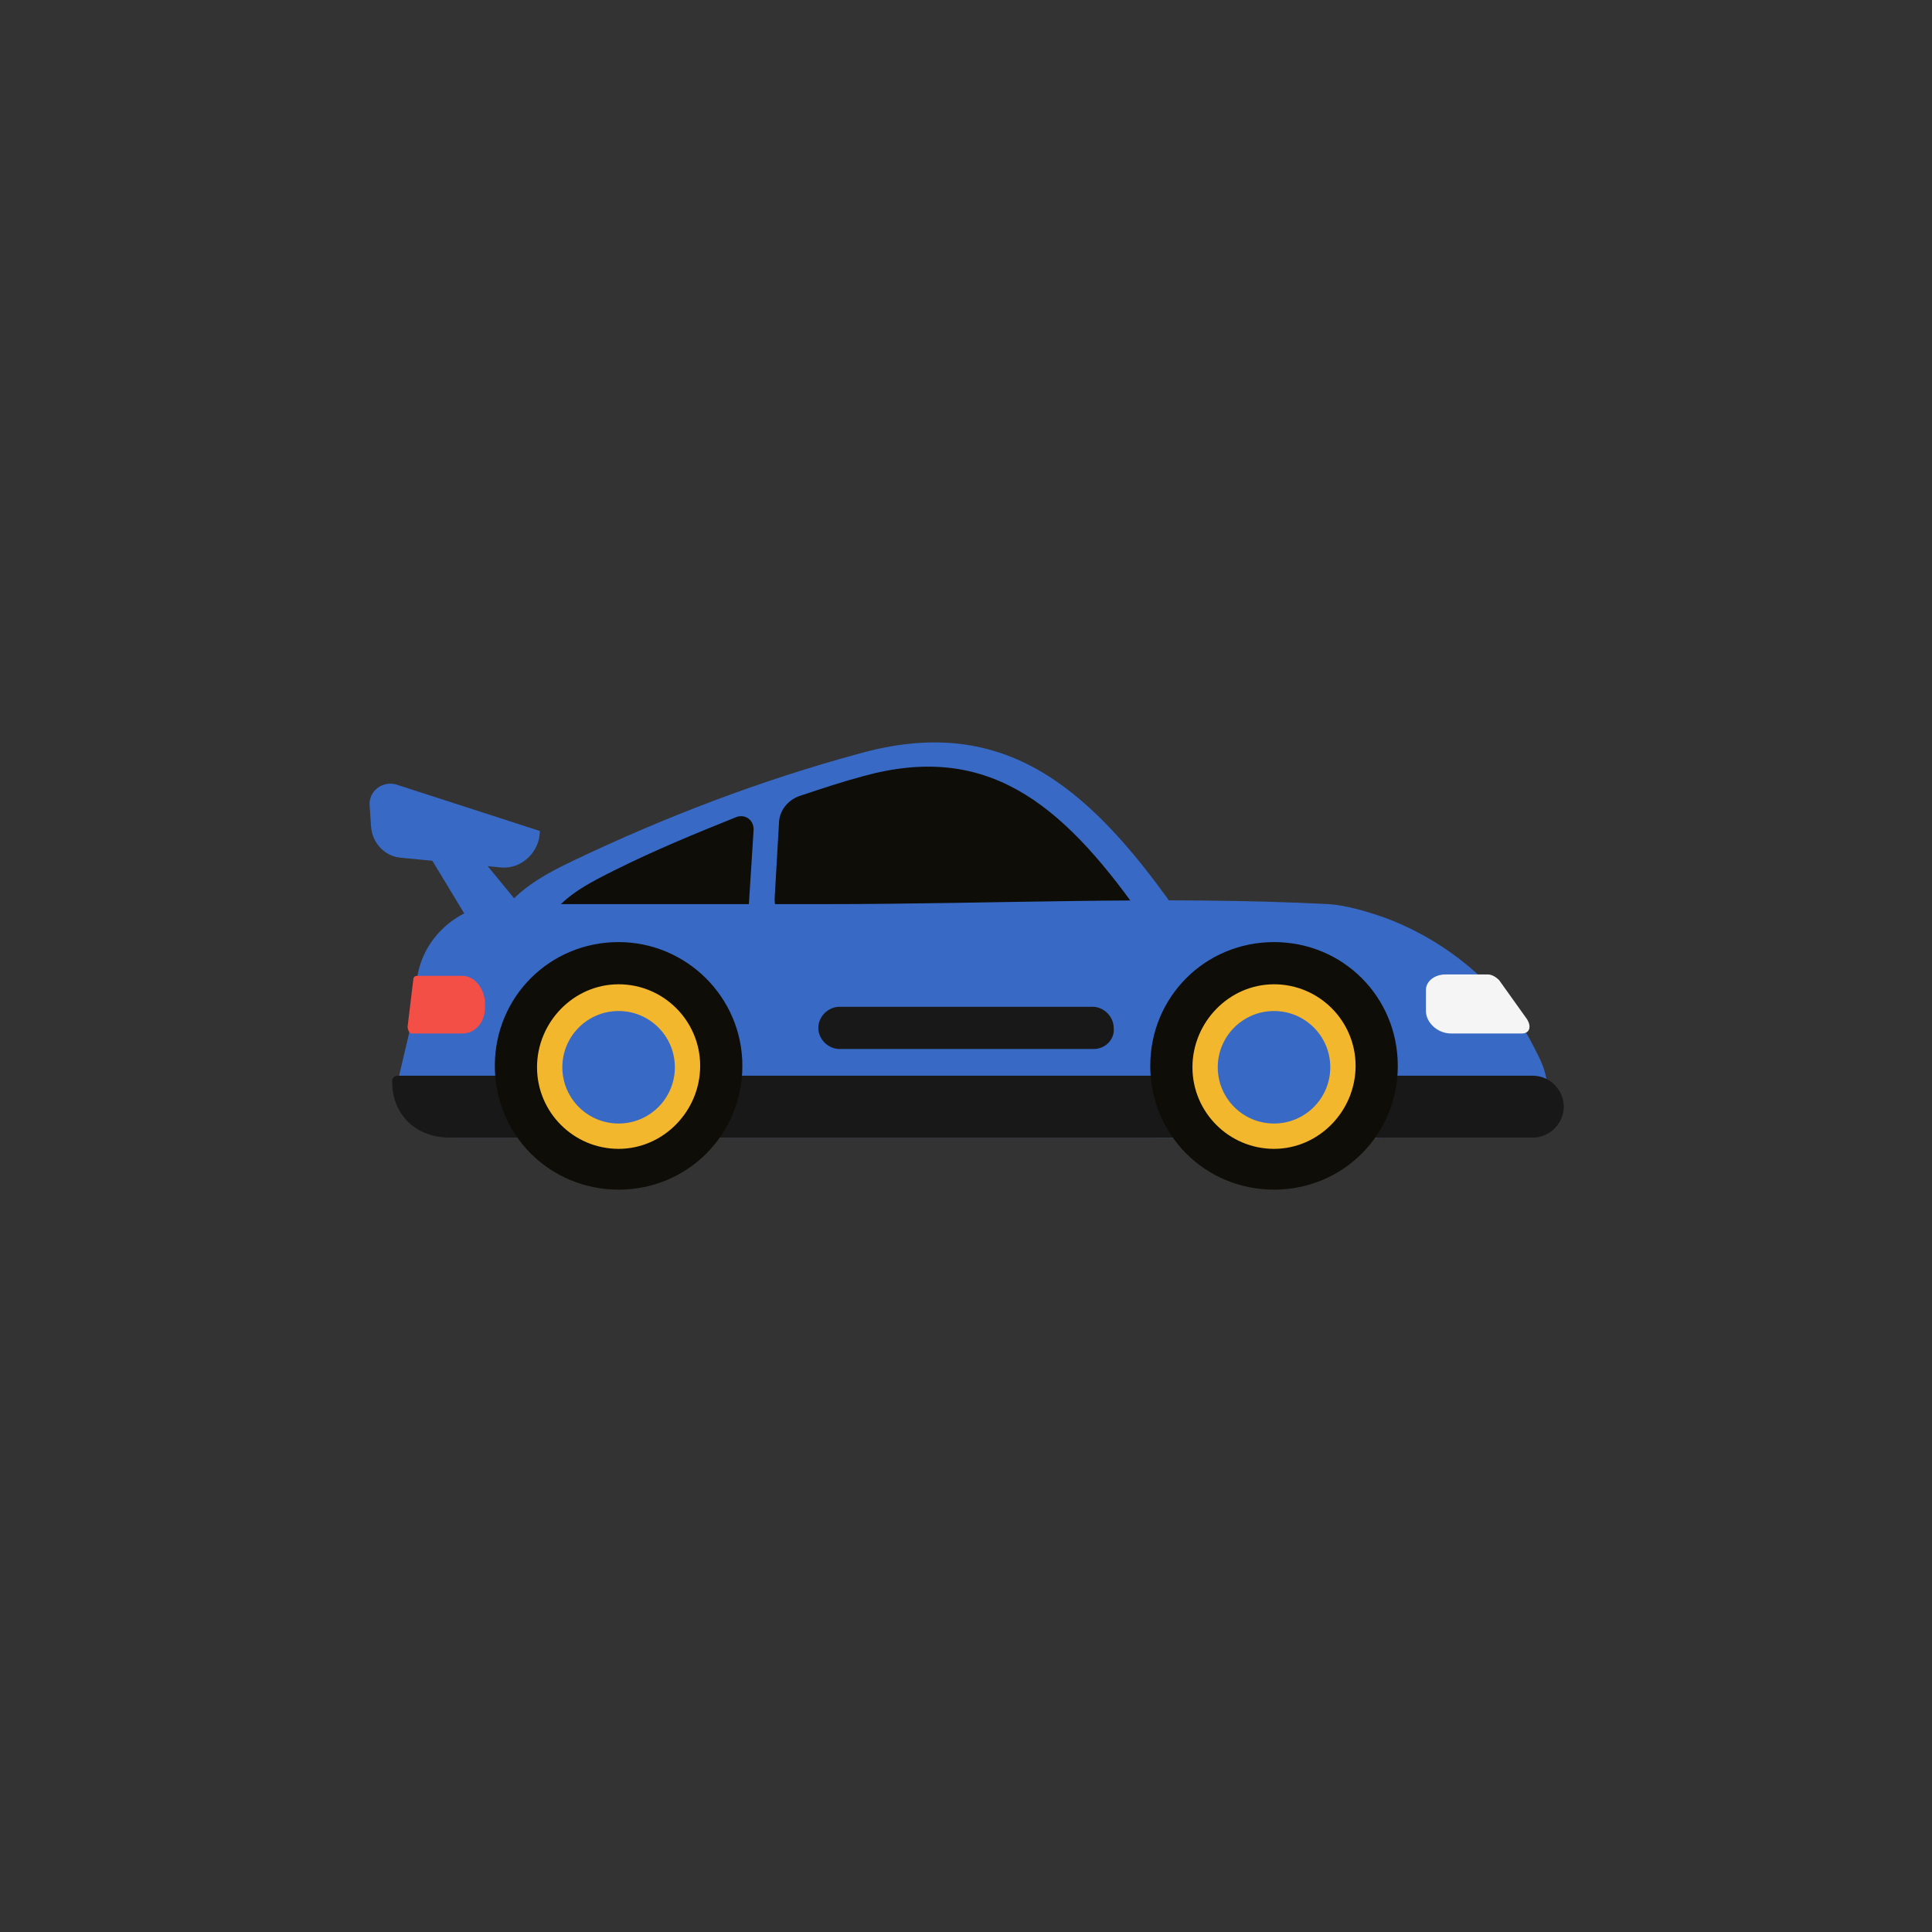 <?xml version="1.0" encoding="utf-8"?>
<svg xml:space="preserve" viewBox="0 0 100 100" y="0" x="0" xmlns="http://www.w3.org/2000/svg" id="圖層_1" version="1.1" style="height: 100%; width: 100%; background: rgb(99, 128, 157); shape-rendering: auto;" width="200px" height="200px"><rect x="0" y="0" width="100" height="100" fill="#333333" stroke="none"/><g class="ldl-scale" style="transform-origin: 50% 50%; transform: rotate(0deg) scale(0.8, 0.8);"><g class="ldl-ani"><g class="ldl-layer"><g class="ldl-ani" style="transform: scale(0.91); transform-origin: 50px 50px; animation: 1.111s linear -0.59s infinite normal forwards running breath-f643fe18-2610-4a1b-abb0-25aa8f678150;"><path fill="#f5e169" d="M66 47.5c-.4-.5-5.1 0-5.7 0H22.9c-1.8 0-4.9.6-6.5 0 .8-2.5 3.4-3.9 5.7-5 6.5-3.1 13.3-5.7 20.3-7.6 10-2.8 16.1 2 22.5 11.1l1.1 1.5z" style="fill: rgb(56, 105, 197);"></path></g></g><g class="ldl-layer"><g class="ldl-ani" style="transform: scale(0.91); transform-origin: 50px 50px; animation: 1.111s linear -0.625s infinite normal forwards running breath-f643fe18-2610-4a1b-abb0-25aa8f678150;"><path fill="#333" d="M62.3 46.2c-5.6-7.9-10.9-12.1-19.6-9.7-1.5.4-3 .9-4.5 1.4-.9.3-1.5 1.1-1.5 2l-.3 5.2c-.1 1.3 1 2.4 2.3 2.4h19.7c.5 0 4.7-.4 5 0l-1.1-1.3z" style="fill: rgb(15, 13, 7);"></path></g></g><g class="ldl-layer"><g class="ldl-ani" style="transform: scale(0.91); transform-origin: 50px 50px; animation: 1.111s linear -0.66s infinite normal forwards running breath-f643fe18-2610-4a1b-abb0-25aa8f678150;"><path fill="#333" d="M25 43.2c-1.6.8-3.4 1.7-4.4 3.1-.4.6 0 1.4.7 1.4 1.4.1 3.1-.2 4.3-.2h8c.5 0 .9-.4.9-.9l.4-6.3c0-.7-.6-1.1-1.2-.9-3 1.2-5.9 2.4-8.7 3.8z" style="fill: rgb(15, 13, 7);"></path></g></g><g class="ldl-layer"><g class="ldl-ani" style="transform: scale(0.91); transform-origin: 50px 50px; animation: 1.111s linear -0.694s infinite normal forwards running breath-f643fe18-2610-4a1b-abb0-25aa8f678150;"><path fill="#f5e169" d="M89.4 54.1c-2.3-3.5-5.9-6.2-9.8-7.6-1.2-.4-2.5-.8-3.8-.9-11.8-.6-23.9 0-35.7 0h-23c-3 0-5.6 2.2-6.1 5.1 0 .1-.1.2-.1.3l-.5 3.8-.8 3.4c0 2.2 1.8 4 4 4H62.7c5.6 0 11.2.2 16.8 0 .6 0 1.2 0 1.8-.1 1.1 0 2.2-.1 3.2-.1 2.1-.1 6.5-.1 6.8-3 .1-.9-.2-1.8-.6-2.6-.4-.8-.8-1.6-1.3-2.3z" style="fill: rgb(56, 105, 197);"></path></g></g><g class="ldl-layer"><g class="ldl-ani" style="transform: scale(0.91); transform-origin: 50px 50px; animation: 1.111s linear -0.729s infinite normal forwards running breath-f643fe18-2610-4a1b-abb0-25aa8f678150;"><path fill="#e15b64" d="M14.2 50.7H11c-.2 0-.3.1-.3.3l-.4 3.3c0 .2.1.5.3.5h3.6c.9 0 1.6-.8 1.6-1.8v-.5c-.1-1-.8-1.8-1.6-1.8z" style="fill: rgb(244, 79, 70);"></path></g></g><g class="ldl-layer"><g class="ldl-ani" style="transform: scale(0.91); transform-origin: 50px 50px; animation: 1.111s linear -0.764s infinite normal forwards running breath-f643fe18-2610-4a1b-abb0-25aa8f678150;"><path fill="#e0e0e0" d="M87.9 51c-.2-.2-.5-.4-.8-.4h-3c-.8 0-1.4.5-1.4 1.1v1.5c0 .8.8 1.6 1.8 1.6h5c.6 0 .7-.5.4-1l-2-2.8z" style="fill: rgb(245, 245, 245);"></path></g></g><g class="ldl-layer"><g class="ldl-ani" style="transform: scale(0.91); transform-origin: 50px 50px; animation: 1.111s linear -0.799s infinite normal forwards running breath-f643fe18-2610-4a1b-abb0-25aa8f678150;"><path fill="#f8b26a" d="M90.3 57.8H9.6s-.4 0-.4.4c0 2.4 1.7 4 4.1 4h77c1.2 0 2.2-1 2.2-2.2 0-1.2-1-2.2-2.2-2.2z" style="fill: rgb(24, 24, 24);"></path></g></g><g class="ldl-layer"><g class="ldl-ani"><g><g class="ldl-layer"><g class="ldl-ani" style="transform: scale(0.91); transform-origin: 50px 50px; animation: 1.111s linear -0.833s infinite normal forwards running breath-f643fe18-2610-4a1b-abb0-25aa8f678150;"><circle fill="#fff" r="7.3" cy="57.2" cx="25.3" style="fill: rgb(243, 183, 46);"></circle></g></g><g class="ldl-layer"><g class="ldl-ani" style="transform: scale(0.91); transform-origin: 50px 50px; animation: 1.111s linear -0.868s infinite normal forwards running breath-f643fe18-2610-4a1b-abb0-25aa8f678150;"><path fill="#333" d="M25.3 51.3c3.2 0 5.8 2.6 5.8 5.8S28.5 63 25.3 63s-5.8-2.6-5.8-5.8 2.6-5.9 5.8-5.9m0-3c-4.9 0-8.8 3.9-8.8 8.8s3.9 8.8 8.8 8.8 8.8-3.9 8.8-8.8-4-8.8-8.8-8.8z" style="fill: rgb(15, 13, 7);"></path></g></g></g></g></g><g class="ldl-layer"><g class="ldl-ani"><g><g class="ldl-layer"><g class="ldl-ani" style="transform: scale(0.91); transform-origin: 50px 50px; animation: 1.111s linear -0.903s infinite normal forwards running breath-f643fe18-2610-4a1b-abb0-25aa8f678150;"><circle fill="#e6e6e6" r="4" cy="57.2" cx="25.3" style="fill: rgb(56, 105, 197);"></circle></g></g></g></g></g><g class="ldl-layer"><g class="ldl-ani"><g><g class="ldl-layer"><g class="ldl-ani" style="transform: scale(0.91); transform-origin: 50px 50px; animation: 1.111s linear -0.938s infinite normal forwards running breath-f643fe18-2610-4a1b-abb0-25aa8f678150;"><circle fill="#fff" r="7.3" cy="57.2" cx="71.9" style="fill: rgb(243, 183, 46);"></circle></g></g><g class="ldl-layer"><g class="ldl-ani" style="transform: scale(0.91); transform-origin: 50px 50px; animation: 1.111s linear -0.972s infinite normal forwards running breath-f643fe18-2610-4a1b-abb0-25aa8f678150;"><path fill="#333" d="M71.9 51.3c3.2 0 5.8 2.6 5.8 5.8S75.1 63 71.9 63s-5.8-2.6-5.8-5.8 2.6-5.9 5.8-5.9m0-3c-4.9 0-8.8 3.9-8.8 8.8s3.9 8.8 8.8 8.8 8.8-3.9 8.8-8.8-3.9-8.8-8.8-8.8z" style="fill: rgb(15, 13, 7);"></path></g></g></g></g></g><g class="ldl-layer"><g class="ldl-ani"><g><g class="ldl-layer"><g class="ldl-ani" style="transform: scale(0.91); transform-origin: 50px 50px; animation: 1.111s linear -1.007s infinite normal forwards running breath-f643fe18-2610-4a1b-abb0-25aa8f678150;"><circle fill="#e6e6e6" r="4" cy="57.2" cx="71.9" style="fill: rgb(56, 105, 197);"></circle></g></g></g></g></g><g class="ldl-layer"><g class="ldl-ani" style="transform: scale(0.91); transform-origin: 50px 50px; animation: 1.111s linear -1.042s infinite normal forwards running breath-f643fe18-2610-4a1b-abb0-25aa8f678150;"><path fill="#f8b26a" d="M59.1 55.9H41c-.8 0-1.5-.7-1.5-1.5s.7-1.5 1.5-1.5h18c.8 0 1.5.7 1.5 1.5.1.8-.6 1.5-1.4 1.5z" style="fill: rgb(24, 24, 24);"></path></g></g><g class="ldl-layer"><g class="ldl-ani" style="transform: scale(0.91); transform-origin: 50px 50px; animation: 1.111s linear -1.076s infinite normal forwards running breath-f643fe18-2610-4a1b-abb0-25aa8f678150;"><path fill="#f5e169" d="M17 43l-7.2-.7c-1.1-.1-2-1-2.1-2.2l-.1-1.5c-.1-1 .9-1.8 1.9-1.5l10.2 3.3c0 1.5-1.3 2.7-2.7 2.6z" style="fill: rgb(56, 105, 197);"></path></g></g><g class="ldl-layer"><g class="ldl-ani" style="transform: scale(0.91); transform-origin: 50px 50px; animation: 1.111s linear -1.111s infinite normal forwards running breath-f643fe18-2610-4a1b-abb0-25aa8f678150;"><path d="M18.7 46.2l-2.9 2.5-4.9-8.1 1.9-1.6z" fill="#f5e169" style="fill: rgb(56, 105, 197);"></path></g></g></g></g><style id="breath-f643fe18-2610-4a1b-abb0-25aa8f678150" data-anikit="">@keyframes breath-f643fe18-2610-4a1b-abb0-25aa8f678150
{
  0% {
    animation-timing-function: cubic-bezier(0.965,0.241,-0.07,0.791);
    transform: scale(0.91);
  }
  51% {
    animation-timing-function: cubic-bezier(0.923,0.263,-0.031,0.763);
    transform: scale(1.03);
  }
  100% {
    transform: scale(0.91);
  }
}</style><!-- [ldio] generated by https://loading.io/ --></svg>